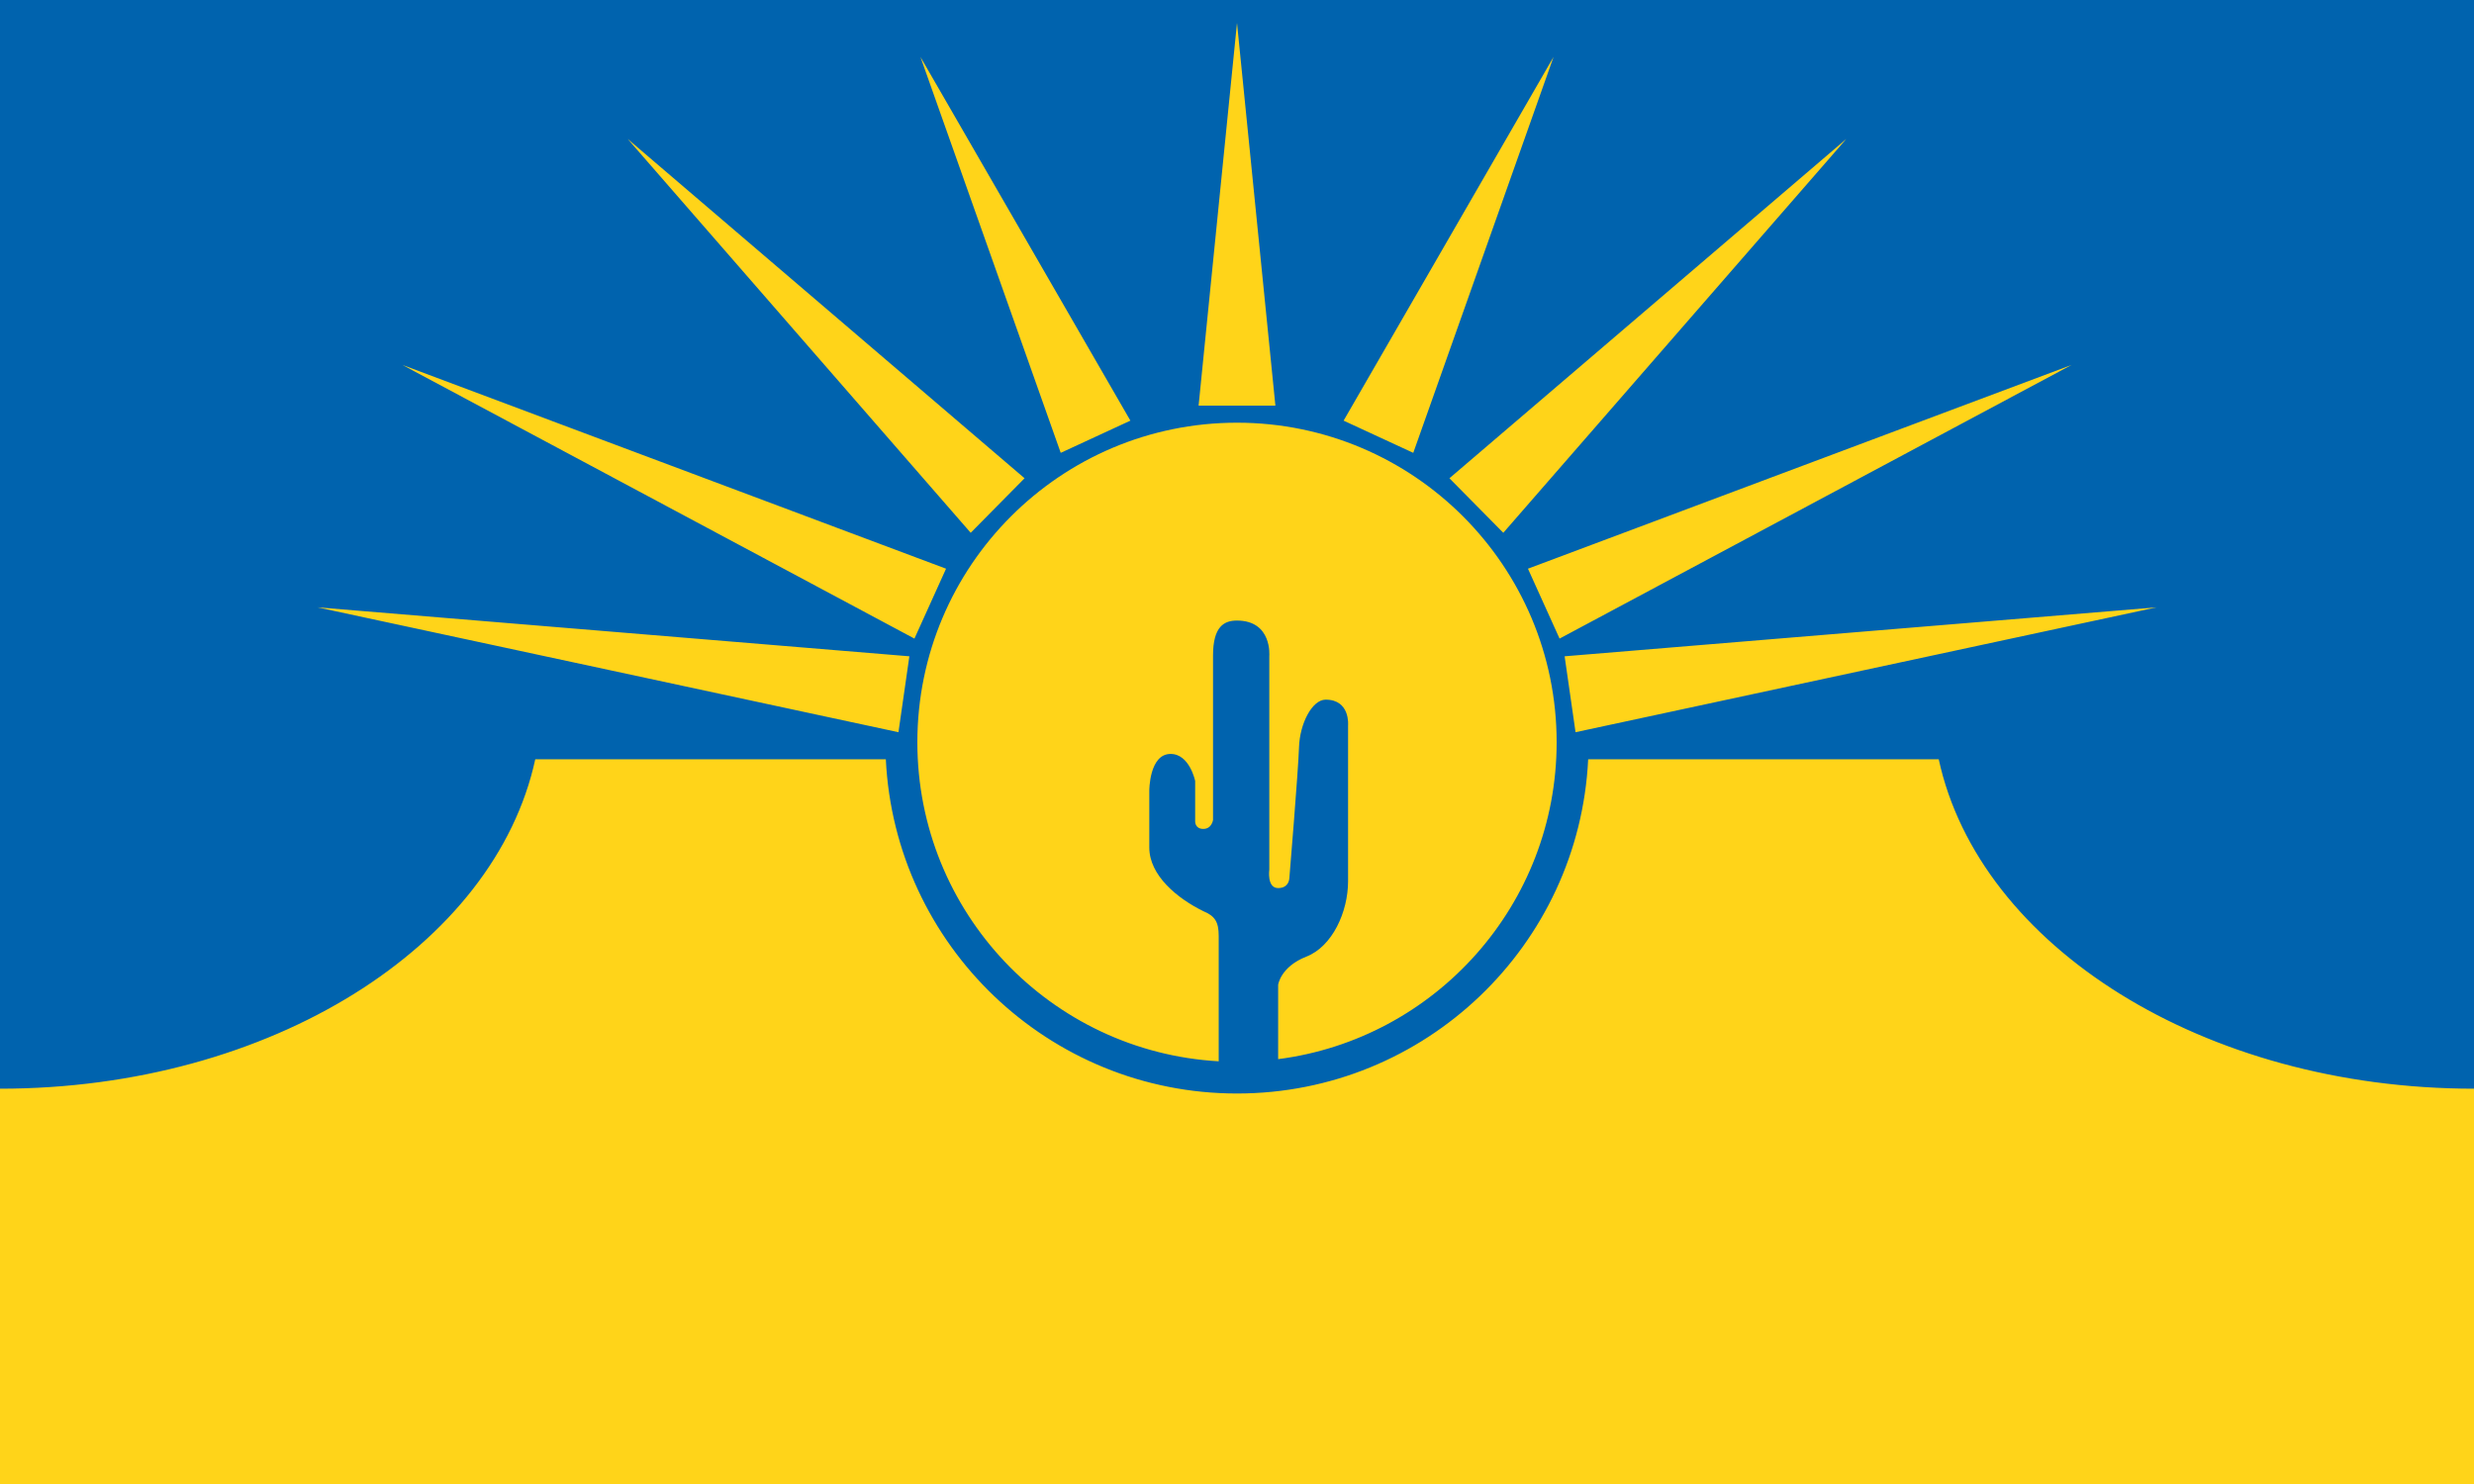 <svg xmlns="http://www.w3.org/2000/svg" width="900" height="540" version="1"><path fill="#0063ae" d="M0 0h900v540H0z"/><path d="m450 8.344-13.969 139.25h27.938L450 8.344zM334.844 20.719l51.031 144.062 25.344-11.719L334.844 20.72zm230.312 0-76.375 132.344 25.344 11.718L565.156 20.72zM228.344 50.562l124.781 143.313 19.594-19.844L228.344 50.562zm443.312 0-144.375 123.47 19.594 19.843L671.656 50.562zm-525.281 82.22 186.281 99.593 11.5-25.438-197.781-74.156zm607.25 0-197.781 74.155 11.5 25.438 186.281-99.594zM450 153.811c-64.186 0-116.281 52.096-116.281 116.282 0 61.948 48.537 112.635 109.625 116.094v-45.625c0-5.09-1.372-7.256-5.594-9-9.468-4.652-19.656-12.992-19.656-23.188V287.75s-.053-13.406 7.75-13.406c6.93 0 8.937 9.843 8.937 9.844v14.687s-.114 2.75 2.969 2.75c3.083 0 3.531-3.25 3.531-3.25v-59.844c0-10.689 4.13-12.718 8.688-12.719 12.95 0 11.781 12.938 11.781 12.938v77.688s-.938 6.718 3.219 6.718 4.094-3.812 4.094-3.812 3.209-38.637 3.5-47.469c.28-8.537 4.75-17.281 9.687-17.281 9.02 0 8.156 9.343 8.156 9.344v56.75c0 11.1-5.7 23.706-15.156 27.406-9.455 3.7-10.281 10.281-10.281 10.281v27.031c57.127-7.349 101.312-56.196 101.312-115.312 0-64.186-52.095-116.281-116.281-116.281zM115.5 221l211.344 45.438 3.969-27.625L115.5 221zm669 0-215.313 17.813 3.97 27.625L784.5 221zm-589.781 55.281C180.03 344.163 98.41 396.156 0 396.156V540h900V396.156c-98.41 0-180.031-51.993-194.719-119.875H577.75c-3.272 67.697-59.247 121.625-127.75 121.625s-124.478-53.928-127.75-121.625H194.719z" fill="#ffd419"/></svg>